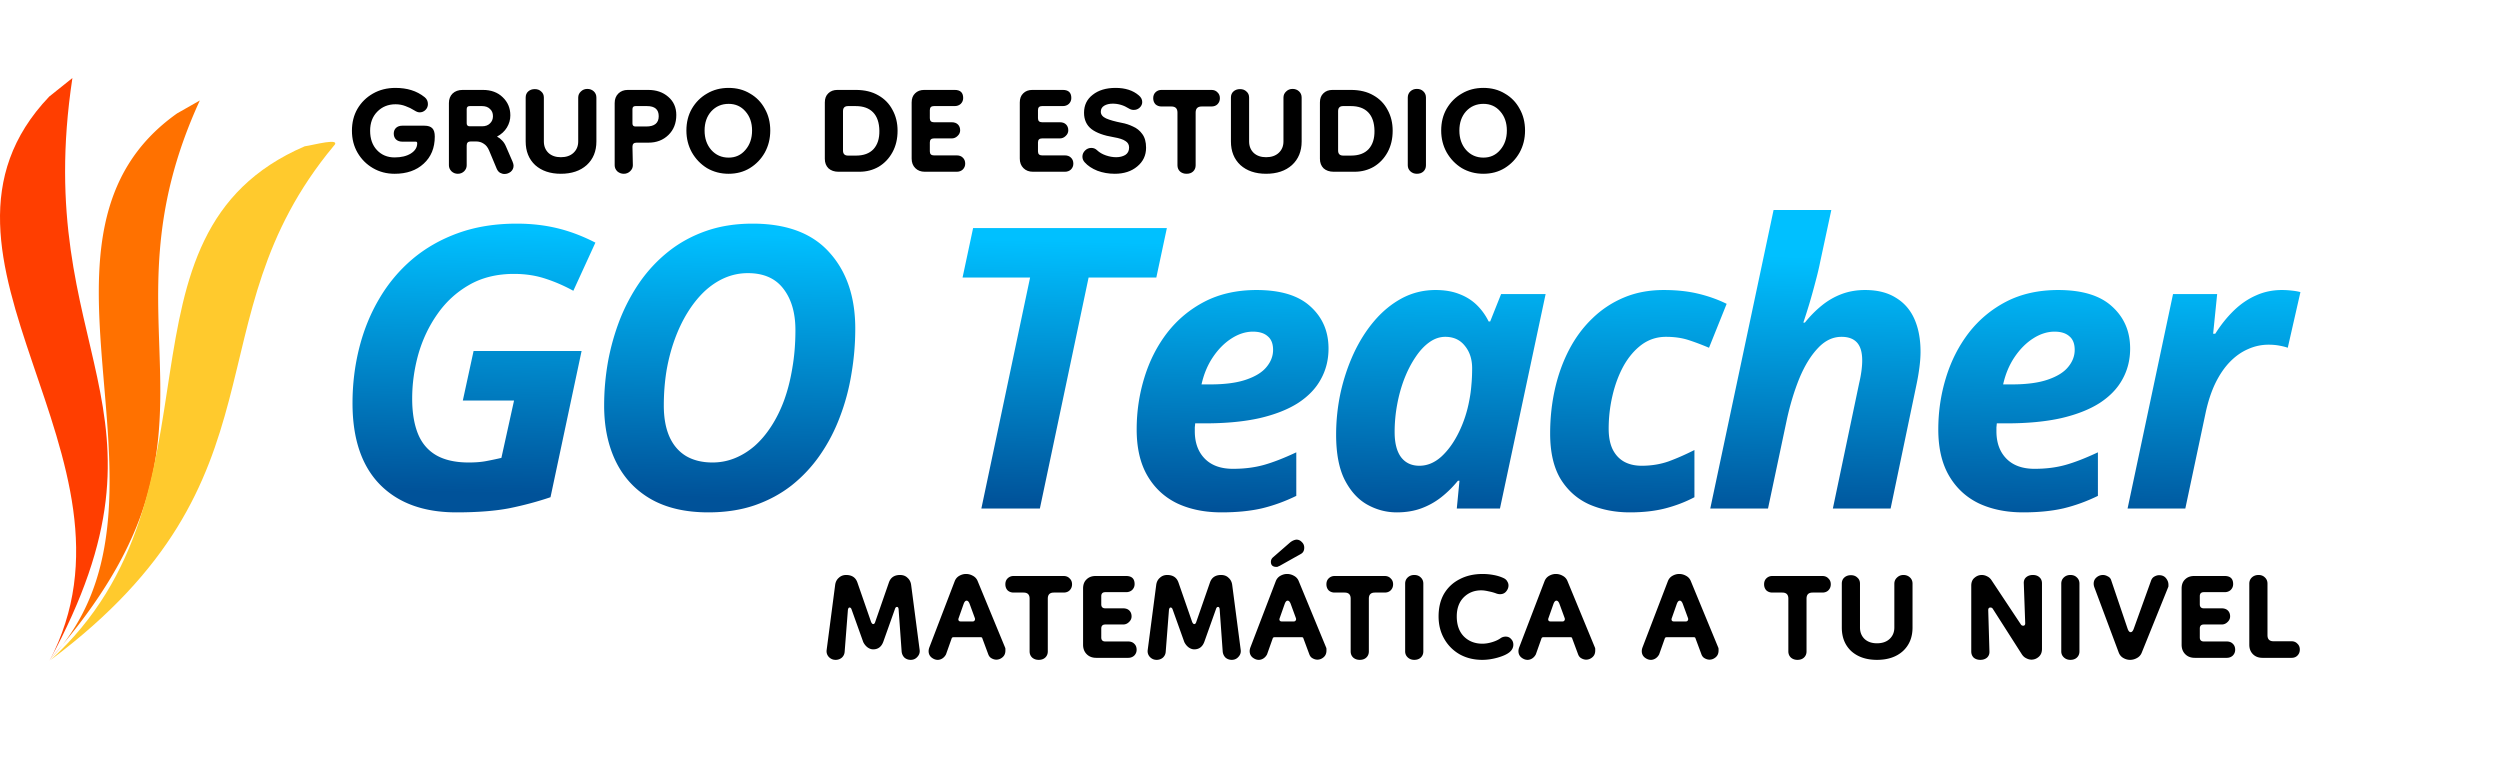 <svg xmlns="http://www.w3.org/2000/svg" width="2227" height="694" fill="none"><path fill="#000" d="M744.32 587.8c-2.4 0-4.44-.9-6.12-2.7-1.56-1.8-2.16-3.9-1.8-6.3l7.56-57.78c.36-2.64 1.44-4.74 3.24-6.3 1.8-1.68 3.96-2.52 6.48-2.52 5.16 0 8.52 2.22 10.08 6.66L776 554.14c.6 1.2 1.2 1.8 1.8 1.8.84 0 1.44-.6 1.8-1.8l12.24-35.28c1.56-4.44 4.86-6.66 9.9-6.66 2.76 0 4.98.84 6.66 2.52 1.8 1.56 2.88 3.66 3.24 6.3l7.56 57.78c.36 2.4-.3 4.5-1.98 6.3-1.56 1.8-3.54 2.7-5.94 2.7-2.16 0-4.02-.66-5.58-1.98-1.44-1.44-2.28-3.24-2.52-5.4l-2.7-37.62c-.12-1.44-.6-2.16-1.44-2.16s-1.44.6-1.8 1.8l-10.44 29.34c-1.68 4.44-4.68 6.66-9 6.66-1.68 0-3.36-.6-5.04-1.8-1.56-1.2-2.82-2.76-3.78-4.68l-10.44-29.16c-.36-1.08-.96-1.62-1.8-1.62-.72 0-1.2.72-1.44 2.16l-2.88 37.08c-.12 2.16-.96 3.96-2.52 5.4-1.56 1.32-3.42 1.98-5.58 1.98Zm90.996 0c-1.92 0-3.78-.72-5.58-2.16-1.68-1.44-2.52-3.3-2.52-5.58 0-.96.18-1.98.54-3.06l22.68-59.22c.84-2.16 2.22-3.78 4.14-4.86 1.92-1.08 3.9-1.62 5.94-1.62 2.16 0 4.2.54 6.12 1.62 2.04 1.08 3.48 2.7 4.32 4.86l24.3 58.86c.24.48.36.96.36 1.44v1.44c0 2.52-.84 4.5-2.52 5.94-1.68 1.44-3.54 2.16-5.58 2.16-1.44 0-2.88-.42-4.32-1.26-1.32-.72-2.28-1.92-2.88-3.6l-5.22-14.04c-.12-.72-.6-1.08-1.44-1.08h-24.3c-.84 0-1.38.36-1.62 1.08l-5.04 14.22c-.84 1.56-1.92 2.76-3.24 3.6-1.32.84-2.7 1.26-4.14 1.26Zm20.52-34.2h10.62c.72 0 1.26-.24 1.62-.72.48-.6.6-1.32.36-2.16l-4.68-12.78c-.72-1.92-1.62-2.88-2.7-2.88s-1.98 1.02-2.7 3.06l-4.5 12.78c-.24.72-.18 1.38.18 1.98.36.48.96.72 1.8.72Zm69.437 34.2c-2.28 0-4.2-.66-5.76-1.98-1.56-1.44-2.34-3.3-2.34-5.58v-46.98c0-3.6-1.8-5.4-5.4-5.4h-8.82c-2.16 0-3.96-.66-5.4-1.98-1.32-1.44-1.98-3.24-1.98-5.4s.66-3.9 1.98-5.22c1.44-1.44 3.24-2.16 5.4-2.16h44.46c2.28 0 4.08.72 5.4 2.16 1.44 1.32 2.16 3.06 2.16 5.22 0 2.16-.72 3.96-2.16 5.4-1.32 1.32-3.12 1.98-5.4 1.98h-8.64c-3.6 0-5.4 1.8-5.4 5.4v46.98c0 2.28-.78 4.14-2.34 5.58-1.44 1.32-3.36 1.98-5.76 1.98Zm51.23-1.8c-3.48 0-6.3-1.08-8.46-3.24-2.16-2.16-3.24-4.98-3.24-8.46v-50.04c0-3.48 1.02-6.18 3.06-8.1 2.04-2.04 4.74-3.06 8.1-3.06h27.177c5.04 0 7.56 2.4 7.56 7.2 0 2.04-.72 3.78-2.16 5.22-1.44 1.32-3.24 1.98-5.4 1.98h-18.537c-2.4 0-3.6 1.2-3.6 3.6v7.2c0 2.4 1.2 3.6 3.6 3.6h15.837c2.4 0 4.26.66 5.58 1.98 1.32 1.32 1.98 3.06 1.98 5.22 0 1.92-.78 3.6-2.34 5.04-1.44 1.44-3.18 2.16-5.22 2.16h-15.837c-2.4 0-3.6 1.2-3.6 3.6v7.92c0 2.4 1.2 3.6 3.6 3.6h20.337c2.28 0 4.08.66 5.4 1.98 1.44 1.32 2.16 3.12 2.16 5.4 0 2.04-.72 3.78-2.16 5.22-1.44 1.32-3.24 1.98-5.4 1.98h-28.437Zm53.817 1.8c-2.4 0-4.44-.9-6.12-2.7-1.56-1.8-2.16-3.9-1.8-6.3l7.56-57.78c.36-2.64 1.44-4.74 3.24-6.3 1.8-1.68 3.96-2.52 6.48-2.52 5.16 0 8.52 2.22 10.08 6.66l12.24 35.28c.6 1.2 1.2 1.8 1.8 1.8.84 0 1.44-.6 1.8-1.8l12.24-35.28c1.56-4.44 4.86-6.66 9.9-6.66 2.76 0 4.98.84 6.66 2.52 1.8 1.56 2.88 3.66 3.24 6.3l7.56 57.78c.36 2.4-.3 4.5-1.98 6.3-1.56 1.8-3.54 2.7-5.94 2.7-2.16 0-4.02-.66-5.58-1.98-1.44-1.44-2.28-3.24-2.52-5.4l-2.7-37.62c-.12-1.44-.6-2.16-1.44-2.16s-1.44.6-1.8 1.8l-10.44 29.34c-1.68 4.44-4.68 6.66-9 6.66-1.68 0-3.36-.6-5.04-1.8-1.56-1.2-2.82-2.76-3.78-4.68l-10.44-29.16c-.36-1.08-.96-1.62-1.8-1.62-.72 0-1.2.72-1.44 2.16l-2.88 37.08c-.12 2.16-.96 3.96-2.52 5.4-1.56 1.32-3.42 1.98-5.58 1.98Zm90.99 0c-1.92 0-3.78-.72-5.58-2.16-1.68-1.44-2.52-3.3-2.52-5.58 0-.96.18-1.98.54-3.06l22.68-59.22c.84-2.16 2.22-3.78 4.14-4.86 1.92-1.08 3.9-1.62 5.94-1.62 2.16 0 4.2.54 6.12 1.62 2.04 1.08 3.48 2.7 4.32 4.86l24.3 58.86c.24.48.36.96.36 1.44v1.44c0 2.52-.84 4.5-2.52 5.94-1.68 1.44-3.54 2.16-5.58 2.16-1.44 0-2.88-.42-4.32-1.26-1.32-.72-2.28-1.92-2.88-3.6l-5.22-14.04c-.12-.72-.6-1.08-1.44-1.08h-24.3c-.84 0-1.38.36-1.62 1.08l-5.04 14.22c-.84 1.56-1.92 2.76-3.24 3.6-1.32.84-2.7 1.26-4.14 1.26Zm20.52-34.2h10.62c.72 0 1.26-.24 1.62-.72.48-.6.6-1.32.36-2.16l-4.68-12.78c-.72-1.92-1.62-2.88-2.7-2.88s-1.98 1.02-2.7 3.06l-4.5 12.78c-.24.72-.18 1.38.18 1.98.36.48.96.72 1.8.72Zm-7.92-57.06 15.3-13.32c1.8-1.44 3.66-2.28 5.58-2.52 1.92 0 3.54.72 4.86 2.16 1.44 1.32 2.16 3 2.16 5.04 0 2.64-1.02 4.5-3.06 5.58l-18.9 10.62c-.36.12-.78.3-1.26.54-.36.24-.84.36-1.44.36-3.36 0-5.04-1.5-5.04-4.5 0-1.56.6-2.88 1.8-3.96Zm77.36 91.26c-2.28 0-4.2-.66-5.76-1.98-1.56-1.44-2.34-3.3-2.34-5.58v-46.98c0-3.6-1.8-5.4-5.4-5.4h-8.82c-2.16 0-3.96-.66-5.4-1.98-1.32-1.44-1.98-3.24-1.98-5.4s.66-3.9 1.98-5.22c1.44-1.44 3.24-2.16 5.4-2.16h44.46c2.28 0 4.08.72 5.4 2.16 1.44 1.32 2.16 3.06 2.16 5.22 0 2.16-.72 3.96-2.16 5.4-1.32 1.32-3.12 1.98-5.4 1.98h-8.64c-3.6 0-5.4 1.8-5.4 5.4v46.98c0 2.28-.78 4.14-2.34 5.58-1.44 1.32-3.36 1.98-5.76 1.98Zm48.53 0c-2.28 0-4.2-.72-5.76-2.16-1.56-1.44-2.34-3.24-2.34-5.4v-60.3c0-2.28.78-4.14 2.34-5.58 1.56-1.44 3.48-2.16 5.76-2.16 2.4 0 4.32.72 5.76 2.16 1.56 1.44 2.34 3.3 2.34 5.58v60.3c0 2.28-.78 4.14-2.34 5.58-1.44 1.32-3.36 1.98-5.76 1.98Zm84.68-6.66c-2.28 1.8-5.76 3.36-10.44 4.68-4.68 1.32-9.24 1.98-13.68 1.98-7.44 0-14.1-1.62-19.98-4.86-5.88-3.36-10.5-7.98-13.86-13.86-3.36-5.88-5.04-12.54-5.04-19.98 0-7.8 1.62-14.52 4.86-20.16 3.36-5.64 7.98-9.96 13.86-12.96 5.88-3.12 12.72-4.68 20.52-4.68 3.24 0 6.48.3 9.72.9 3.36.6 6.42 1.56 9.18 2.88 1.44.72 2.46 1.68 3.06 2.88a6.35 6.35 0 0 1 1.08 3.6c0 1.92-.72 3.72-2.16 5.4-1.32 1.56-3.12 2.34-5.4 2.34-.96 0-1.98-.18-3.06-.54-2.16-.84-4.5-1.5-7.02-1.98-2.52-.6-4.74-.9-6.66-.9-6.24 0-11.46 2.1-15.66 6.3-4.08 4.2-6.12 9.84-6.12 16.92 0 7.56 2.1 13.5 6.3 17.82 4.32 4.32 9.84 6.48 16.56 6.48 2.76 0 5.7-.48 8.82-1.44s5.64-2.16 7.56-3.6a7.89 7.89 0 0 1 4.32-1.26c2.04 0 3.66.72 4.86 2.16 1.32 1.32 1.98 3 1.98 5.04 0 2.64-1.2 4.92-3.6 6.84Zm16.25 6.66c-1.92 0-3.78-.72-5.58-2.16-1.68-1.44-2.52-3.3-2.52-5.58 0-.96.18-1.98.54-3.06l22.68-59.22c.84-2.16 2.22-3.78 4.14-4.86 1.92-1.08 3.9-1.62 5.94-1.62 2.16 0 4.2.54 6.12 1.62 2.04 1.08 3.48 2.7 4.32 4.86l24.3 58.86c.24.48.36.96.36 1.44v1.44c0 2.52-.84 4.5-2.52 5.94-1.68 1.44-3.54 2.16-5.58 2.16-1.44 0-2.88-.42-4.32-1.26-1.32-.72-2.28-1.92-2.88-3.6l-5.22-14.04c-.12-.72-.6-1.08-1.44-1.08h-24.3c-.84 0-1.38.36-1.62 1.08l-5.04 14.22c-.84 1.56-1.92 2.76-3.24 3.6-1.32.84-2.7 1.26-4.14 1.26Zm20.52-34.2h10.62c.72 0 1.26-.24 1.62-.72.48-.6.6-1.32.36-2.16l-4.68-12.78c-.72-1.92-1.62-2.88-2.7-2.88s-1.98 1.02-2.7 3.06l-4.5 12.78c-.24.72-.18 1.38.18 1.98.36.48.96.72 1.8.72Zm89.34 34.2c-1.92 0-3.78-.72-5.58-2.16-1.68-1.44-2.52-3.3-2.52-5.58 0-.96.18-1.98.54-3.06l22.68-59.22c.84-2.16 2.22-3.78 4.14-4.86 1.92-1.08 3.9-1.62 5.94-1.62 2.16 0 4.2.54 6.12 1.62 2.04 1.08 3.48 2.7 4.32 4.86l24.3 58.86c.24.48.36.96.36 1.44v1.44c0 2.52-.84 4.5-2.52 5.94-1.68 1.44-3.54 2.16-5.58 2.16-1.44 0-2.88-.42-4.32-1.26-1.32-.72-2.28-1.92-2.88-3.6l-5.22-14.04c-.12-.72-.6-1.08-1.44-1.08h-24.3c-.84 0-1.38.36-1.62 1.08l-5.04 14.22c-.84 1.56-1.92 2.76-3.24 3.6-1.32.84-2.7 1.26-4.14 1.26Zm20.52-34.2h10.62c.72 0 1.26-.24 1.62-.72.48-.6.6-1.32.36-2.16l-4.68-12.78c-.72-1.92-1.62-2.88-2.7-2.88s-1.98 1.02-2.7 3.06l-4.5 12.78c-.24.72-.18 1.38.18 1.98.36.48.96.72 1.8.72Zm110.04 34.2c-2.28 0-4.2-.66-5.76-1.98-1.56-1.44-2.34-3.3-2.34-5.58v-46.98c0-3.6-1.8-5.4-5.4-5.4h-8.82c-2.16 0-3.96-.66-5.4-1.98-1.32-1.44-1.98-3.24-1.98-5.4s.66-3.9 1.98-5.22c1.44-1.44 3.24-2.16 5.4-2.16h44.46c2.28 0 4.08.72 5.4 2.16 1.44 1.32 2.16 3.06 2.16 5.22 0 2.16-.72 3.96-2.16 5.4-1.32 1.32-3.12 1.98-5.4 1.98h-8.64c-3.6 0-5.4 1.8-5.4 5.4v46.98c0 2.28-.78 4.14-2.34 5.58-1.44 1.32-3.36 1.98-5.76 1.98Zm86.33-67.86c0-2.16.78-3.96 2.34-5.4 1.56-1.56 3.48-2.34 5.76-2.34s4.2.72 5.76 2.16c1.56 1.44 2.34 3.3 2.34 5.58V559c0 8.76-2.88 15.78-8.64 21.06-5.76 5.16-13.44 7.74-23.04 7.74-9.48 0-17.1-2.58-22.86-7.74-5.64-5.28-8.46-12.3-8.46-21.06v-39.06c0-2.28.72-4.08 2.16-5.4 1.56-1.44 3.54-2.16 5.94-2.16 2.4 0 4.32.72 5.76 2.16 1.56 1.32 2.34 3.12 2.34 5.4V559c0 4.2 1.38 7.62 4.14 10.26 2.76 2.52 6.42 3.78 10.98 3.78 4.68 0 8.4-1.26 11.16-3.78 2.88-2.64 4.32-6.06 4.32-10.26v-39.06Zm76.61 67.86c-2.4 0-4.38-.66-5.94-1.98-1.44-1.44-2.16-3.3-2.16-5.58v-58.5c0-3.12.96-5.46 2.88-7.02 1.92-1.68 4.08-2.52 6.48-2.52 1.68 0 3.3.42 4.86 1.26 1.56.72 2.88 1.92 3.96 3.6l25.92 39.06c.48.84 1.2 1.26 2.16 1.26 1.2 0 1.8-.72 1.8-2.16l-1.26-35.46c-.12-2.4.6-4.26 2.16-5.58 1.56-1.32 3.54-1.98 5.94-1.98 2.4 0 4.32.66 5.76 1.98 1.56 1.32 2.34 3.18 2.34 5.58v58.32c0 3-.96 5.34-2.88 7.02-1.92 1.68-4.08 2.52-6.48 2.52-1.56 0-3.12-.42-4.68-1.26-1.56-.72-2.88-1.92-3.96-3.6l-25.74-40.32c-.48-.84-1.2-1.26-2.16-1.26-1.32 0-1.98.78-1.98 2.34l1.08 36.72c.12 2.28-.6 4.14-2.16 5.58-1.56 1.32-3.54 1.98-5.94 1.98Zm80.18 0c-2.28 0-4.2-.72-5.76-2.16-1.56-1.44-2.34-3.24-2.34-5.4v-60.3c0-2.28.78-4.14 2.34-5.58 1.56-1.44 3.48-2.16 5.76-2.16 2.4 0 4.32.72 5.76 2.16 1.56 1.44 2.34 3.3 2.34 5.58v60.3c0 2.28-.78 4.14-2.34 5.58-1.44 1.32-3.36 1.98-5.76 1.98Zm53.18 0c-2.04 0-4.02-.54-5.94-1.62-1.92-1.08-3.3-2.7-4.14-4.86L1865.59 523c-.36-1.08-.54-2.1-.54-3.06 0-2.28.84-4.14 2.52-5.58 1.68-1.44 3.6-2.16 5.76-2.16 1.44 0 2.88.42 4.32 1.26 1.56.72 2.58 1.92 3.06 3.6l14.58 43.02c.72 2.04 1.62 3.06 2.7 3.06s1.98-.96 2.7-2.88l15.48-43.02c.6-1.68 1.56-2.88 2.88-3.6 1.44-.84 2.88-1.26 4.32-1.26 2.64 0 4.68.9 6.12 2.7 1.44 1.8 2.16 3.72 2.16 5.76v1.26c0 .36-.12.78-.36 1.26l-23.4 57.96c-.84 2.16-2.28 3.78-4.32 4.86-1.92 1.08-3.96 1.62-6.12 1.62Zm57.63-1.8c-3.48 0-6.3-1.08-8.46-3.24-2.16-2.16-3.24-4.98-3.24-8.46v-50.04c0-3.48 1.02-6.18 3.06-8.1 2.04-2.04 4.74-3.06 8.1-3.06h27.18c5.04 0 7.56 2.4 7.56 7.2 0 2.04-.72 3.78-2.16 5.22-1.44 1.32-3.24 1.98-5.4 1.98h-18.54c-2.4 0-3.6 1.2-3.6 3.6v7.2c0 2.4 1.2 3.6 3.6 3.6h15.84c2.4 0 4.26.66 5.58 1.98 1.32 1.32 1.98 3.06 1.98 5.22 0 1.92-.78 3.6-2.34 5.04-1.44 1.44-3.18 2.16-5.22 2.16h-15.84c-2.4 0-3.6 1.2-3.6 3.6v7.92c0 2.4 1.2 3.6 3.6 3.6h20.34c2.28 0 4.08.66 5.4 1.98 1.44 1.32 2.16 3.12 2.16 5.4 0 2.04-.72 3.78-2.16 5.22-1.44 1.32-3.24 1.98-5.4 1.98h-28.44Zm60.29 0c-3.48 0-6.3-1.08-8.46-3.24-2.16-2.16-3.24-4.98-3.24-8.46v-54.36c0-2.28.78-4.14 2.34-5.58 1.56-1.44 3.54-2.16 5.94-2.16 2.28 0 4.14.72 5.58 2.16 1.56 1.44 2.34 3.3 2.34 5.58v45.9c0 3.6 1.8 5.4 5.4 5.4h16.02c2.16 0 3.9.72 5.22 2.16 1.44 1.32 2.16 3.06 2.16 5.22 0 2.16-.72 3.96-2.16 5.4-1.32 1.32-3.06 1.98-5.22 1.98h-25.92Z"/><path fill="url(#a)" d="M406.477 456.418c-29.053 0-51.726-8.26-68.018-24.78-16.292-16.634-24.438-40.788-24.438-72.461 0-16.976 1.993-33.382 5.981-49.219 3.988-15.837 9.912-30.42 17.773-43.75 7.862-13.444 17.66-25.179 29.395-35.205 11.849-10.026 25.521-17.83 41.016-23.413 15.494-5.583 32.869-8.374 52.124-8.374 12.874 0 24.951 1.367 36.23 4.101 11.279 2.735 22.559 7.007 33.838 12.818l-19.653 42.895c-8.317-4.557-16.748-8.203-25.293-10.937-8.431-2.735-17.603-4.102-27.515-4.102-15.381 0-28.768 3.304-40.161 9.912-11.279 6.494-20.679 15.153-28.198 25.977-7.52 10.71-13.16 22.615-16.919 35.718-3.646 13.102-5.469 26.261-5.469 39.477 0 12.305 1.709 22.73 5.127 31.275 3.418 8.431 8.83 14.811 16.235 19.14 7.52 4.33 17.204 6.494 29.053 6.494 5.811 0 10.88-.398 15.21-1.196a306.117 306.117 0 0 0 13.843-2.905l11.279-51.099h-45.63l9.57-44.092h96.216l-27.685 130.225c-11.394 3.874-23.47 7.121-36.231 9.741-12.76 2.507-28.654 3.76-47.68 3.76Zm224.492 0c-20.28 0-37.313-3.931-51.099-11.792-13.672-7.861-24.04-18.913-31.103-33.154-7.064-14.356-10.596-31.104-10.596-50.244 0-12.989 1.139-25.977 3.418-38.965 2.392-12.989 5.924-25.521 10.596-37.598 4.785-12.077 10.766-23.299 17.944-33.667 7.292-10.368 15.836-19.425 25.635-27.173 9.798-7.747 20.906-13.786 33.325-18.115 12.418-4.329 26.204-6.494 41.357-6.494 30.306 0 53.093 8.545 68.36 25.635 15.381 16.975 23.071 39.591 23.071 67.846 0 13.558-1.139 27.002-3.418 40.332-2.165 13.33-5.583 26.091-10.254 38.282-4.557 12.19-10.425 23.47-17.602 33.837a125.707 125.707 0 0 1-25.123 27.002c-9.684 7.634-20.735 13.615-33.154 17.945-12.305 4.215-26.09 6.323-41.357 6.323Zm3.76-44.434c6.835 0 13.387-1.253 19.653-3.759 6.266-2.507 12.134-6.096 17.602-10.767 5.469-4.785 10.425-10.596 14.869-17.432 4.557-6.95 8.431-14.754 11.621-23.413 3.19-8.773 5.639-18.4 7.348-28.882 1.823-10.481 2.735-21.704 2.735-33.667 0-15.38-3.589-27.685-10.767-36.914-7.064-9.228-17.602-13.842-31.616-13.842-7.178 0-14.071 1.424-20.679 4.272-6.494 2.848-12.532 6.893-18.115 12.134-5.469 5.241-10.425 11.45-14.868 18.628-4.444 7.178-8.26 15.153-11.45 23.926-3.191 8.772-5.64 18.115-7.349 28.027-1.595 9.912-2.393 20.223-2.393 30.933 0 11.051 1.709 20.393 5.127 28.027 3.418 7.519 8.374 13.216 14.868 17.09 6.495 3.759 14.299 5.639 23.414 5.639ZM874.191 453 917.6 247.238h-60.157l9.4-44.092h172.607l-9.4 44.092h-60.326L926.315 453h-52.124Zm213.899 3.418c-14.93 0-28.09-2.677-39.48-8.032-11.28-5.469-20.11-13.672-26.49-24.61-6.38-10.937-9.57-24.666-9.57-41.186 0-15.951 2.28-31.332 6.84-46.143 4.55-14.925 11.33-28.255 20.33-39.99 9.12-11.735 20.28-21.02 33.5-27.856 13.33-6.836 28.71-10.254 46.14-10.254 21.42 0 37.43 4.899 48.02 14.697 10.71 9.684 16.07 22.16 16.07 37.427 0 10.026-2.28 19.14-6.84 27.343-4.44 8.204-11.22 15.267-20.33 21.192-9.12 5.81-20.57 10.311-34.35 13.501-13.79 3.076-29.97 4.614-48.54 4.614h-8.72a102.13 102.13 0 0 1-.34 3.589v3.418c0 10.254 2.97 18.4 8.89 24.438 5.92 6.039 14.3 9.058 25.12 9.058 10.03 0 19.14-1.139 27.35-3.418 8.2-2.279 17.88-6.038 29.05-11.279v38.794c-10.03 4.899-20.22 8.602-30.59 11.108-10.37 2.393-22.39 3.589-36.06 3.589Zm-17.78-113.989h7.69c13.22 0 23.93-1.424 32.13-4.273 8.32-2.848 14.36-6.608 18.12-11.279 3.87-4.671 5.81-9.741 5.81-15.21 0-5.469-1.6-9.513-4.79-12.134-3.07-2.734-7.46-4.101-13.15-4.101-6.38 0-12.71 1.993-18.97 5.981-6.27 3.988-11.8 9.513-16.58 16.577-4.79 7.064-8.2 15.21-10.26 24.439Zm173.91 113.989c-9.23 0-17.94-2.279-26.15-6.836-8.2-4.557-14.92-11.906-20.16-22.046-5.13-10.14-7.69-23.584-7.69-40.332 0-12.532 1.31-24.951 3.93-37.256 2.73-12.304 6.61-23.926 11.62-34.863 5.13-11.051 11.28-20.793 18.46-29.224 7.29-8.545 15.49-15.267 24.6-20.166 9.23-4.899 19.2-7.348 29.91-7.348 8.09 0 15.16 1.196 21.19 3.589 6.04 2.278 11.23 5.525 15.56 9.741 4.32 4.215 7.86 9.114 10.59 14.697h1.37l9.74-24.438h39.65L1336.16 453h-38.45l2.39-24.78h-1.36c-4.56 5.582-9.52 10.481-14.87 14.697-5.36 4.215-11.28 7.52-17.77 9.912-6.5 2.393-13.79 3.589-21.88 3.589Zm20.17-41.528c7.06 0 13.61-2.735 19.65-8.203 6.04-5.583 11.22-12.818 15.55-21.705 4.33-8.886 7.41-18.286 9.23-28.198.91-4.557 1.54-9.114 1.88-13.672.46-4.671.68-9.684.68-15.039 0-8.089-2.16-14.754-6.49-19.995-4.22-5.355-10.03-8.032-17.43-8.032-5.02 0-9.8 1.652-14.36 4.956-4.44 3.19-8.54 7.633-12.3 13.33-3.76 5.583-7.07 12.02-9.91 19.312-2.74 7.177-4.85 14.811-6.33 22.9a134.577 134.577 0 0 0-2.22 24.268c0 9.912 1.94 17.431 5.81 22.558 3.88 5.013 9.29 7.52 16.24 7.52Zm187.57 41.528c-13.21 0-25.23-2.336-36.05-7.007-10.71-4.785-19.26-12.305-25.64-22.558-6.27-10.368-9.4-23.926-9.4-40.674 0-13.786 1.43-27.002 4.27-39.649 2.85-12.646 7.07-24.324 12.65-35.034 5.58-10.71 12.48-19.995 20.68-27.856 8.2-7.976 17.6-14.185 28.2-18.628 10.59-4.444 22.38-6.665 35.37-6.665 11.4 0 21.59 1.082 30.59 3.247 9.12 2.164 17.61 5.184 25.47 9.057l-15.72 39.136c-6.16-2.62-12.2-4.899-18.12-6.836-5.92-1.937-12.65-2.905-20.17-2.905-8.09 0-15.32 2.336-21.7 7.007-6.27 4.671-11.62 10.937-16.06 18.799-4.33 7.861-7.64 16.691-9.92 26.489-2.28 9.684-3.41 19.539-3.41 29.565 0 7.178 1.13 13.216 3.41 18.115 2.4 4.9 5.76 8.602 10.09 11.109 4.44 2.506 9.74 3.76 15.89 3.76 8.66 0 16.69-1.311 24.1-3.931 7.4-2.734 15.04-6.095 22.9-10.083v42.041c-7.98 4.215-16.58 7.52-25.81 9.912-9.23 2.393-19.77 3.589-31.62 3.589ZM1523.5 453l56.4-265.918h51.44l-9.91 46.143c-1.03 5.24-2.45 11.222-4.27 17.944a572.06 572.06 0 0 1-5.47 19.653c-1.94 6.38-3.71 11.906-5.3 16.577h1.37c4.67-5.81 9.68-10.88 15.03-15.21 5.47-4.443 11.4-7.861 17.78-10.253 6.38-2.393 13.33-3.589 20.85-3.589 10.94 0 20.05 2.278 27.34 6.836 7.41 4.443 12.93 10.766 16.58 18.969 3.64 8.203 5.47 17.945 5.47 29.224 0 4.215-.34 8.944-1.03 14.185-.68 5.24-1.65 10.766-2.9 16.577L1684.15 453h-51.44l23.41-111.597c.91-3.873 1.6-7.519 2.05-10.937.46-3.418.68-6.551.68-9.4 0-7.177-1.53-12.475-4.61-15.893-3.08-3.418-7.69-5.127-13.84-5.127-7.75 0-14.76 3.361-21.02 10.083-6.27 6.608-11.74 15.495-16.41 26.66-4.56 11.165-8.32 23.527-11.28 37.085L1574.94 453h-51.44Zm278.67 3.418c-14.93 0-28.08-2.677-39.48-8.032-11.28-5.469-20.11-13.672-26.49-24.61-6.38-10.937-9.57-24.666-9.57-41.186 0-15.951 2.28-31.332 6.84-46.143 4.56-14.925 11.34-28.255 20.34-39.99 9.11-11.735 20.28-21.02 33.49-27.856 13.33-6.836 28.71-10.254 46.14-10.254 21.42 0 37.43 4.899 48.03 14.697 10.71 9.684 16.06 22.16 16.06 37.427 0 10.026-2.28 19.14-6.83 27.343-4.45 8.204-11.23 15.267-20.34 21.192-9.12 5.81-20.57 10.311-34.35 13.501-13.79 3.076-29.97 4.614-48.54 4.614h-8.71a193.3 193.3 0 0 1-.34 3.589v3.418c0 10.254 2.96 18.4 8.88 24.438 5.93 6.039 14.3 9.058 25.12 9.058 10.03 0 19.14-1.139 27.35-3.418 8.2-2.279 17.88-6.038 29.05-11.279v38.794c-10.03 4.899-20.22 8.602-30.59 11.108-10.37 2.393-22.39 3.589-36.06 3.589Zm-17.77-113.989h7.69c13.21 0 23.92-1.424 32.13-4.273 8.31-2.848 14.35-6.608 18.11-11.279 3.87-4.671 5.81-9.741 5.81-15.21 0-5.469-1.59-9.513-4.78-12.134-3.08-2.734-7.47-4.101-13.16-4.101-6.38 0-12.71 1.993-18.97 5.981-6.27 3.988-11.79 9.513-16.58 16.577-4.78 7.064-8.2 15.21-10.25 24.439ZM1895.24 453l40.5-191.064h39.31l-3.59 35.376h1.88c5.13-8.09 10.71-15.04 16.75-20.85 6.04-5.811 12.59-10.254 19.65-13.33 7.07-3.19 14.76-4.785 23.07-4.785 2.74 0 5.64.171 8.72.512 3.19.342 5.75.798 7.69 1.368l-11.28 49.56c-1.82-.683-4.27-1.31-7.35-1.88-2.96-.569-6.21-.854-9.74-.854-6.38 0-12.47 1.31-18.28 3.93-5.82 2.507-11.17 6.267-16.07 11.28-4.9 5.013-9.23 11.336-12.99 18.969-3.64 7.52-6.55 16.293-8.71 26.319L1946.68 453h-51.44Z"/><path fill="#000" d="M351.48 154.8c-7.08 0-13.5-1.68-19.26-5.04-5.76-3.36-10.32-7.92-13.68-13.68-3.36-5.76-5.04-12.3-5.04-19.62s1.62-13.8 4.86-19.44c3.36-5.76 7.98-10.32 13.86-13.68 5.88-3.36 12.54-5.04 19.98-5.04 5.28 0 10.02.66 14.22 1.98 4.32 1.32 8.28 3.42 11.88 6.3 1.92 1.56 2.88 3.6 2.88 6.12 0 2.04-.72 3.78-2.16 5.22-1.44 1.44-3.18 2.16-5.22 2.16-1.32 0-2.82-.54-4.5-1.62-2.64-1.68-5.34-3-8.1-3.96-2.76-1.08-5.7-1.62-8.82-1.62-6.6 0-12.06 2.22-16.38 6.66-4.2 4.32-6.3 9.96-6.3 16.92 0 7.2 2.04 12.96 6.12 17.28s9.3 6.48 15.66 6.48c5.88 0 10.68-1.14 14.4-3.42 3.84-2.4 5.76-5.46 5.76-9.18 0-.96-.42-1.44-1.26-1.44h-12.06c-2.28 0-4.14-.66-5.58-1.98-1.32-1.32-1.98-3.06-1.98-5.22 0-2.04.66-3.72 1.98-5.04 1.44-1.32 3.3-1.98 5.58-1.98h19.8c3.24 0 5.58.78 7.02 2.34 1.44 1.44 2.16 3.9 2.16 7.38 0 10.08-3.3 18.12-9.9 24.12-6.48 6-15.12 9-25.92 9Zm56.333 0c-2.16 0-4.02-.72-5.58-2.16-1.56-1.56-2.34-3.36-2.34-5.4V91.8c0-3.48 1.08-6.3 3.24-8.46 2.28-2.16 5.28-3.24 9-3.24h18c7.32 0 13.2 2.16 17.64 6.48 4.56 4.32 6.84 9.72 6.84 16.2 0 3.84-1.02 7.44-3.06 10.8-2.04 3.36-4.98 6.06-8.82 8.1 1.68.84 3.18 1.98 4.5 3.42 1.44 1.44 2.58 3.18 3.42 5.22l5.94 13.68c.6 1.44.9 2.64.9 3.6 0 2.16-.84 3.96-2.52 5.4-1.68 1.32-3.54 1.98-5.58 1.98-1.32 0-2.64-.36-3.96-1.08-1.2-.72-2.16-1.86-2.88-3.42l-6.84-16.38c-1.2-2.88-2.82-4.92-4.86-6.12-1.92-1.32-4.2-1.98-6.84-1.98h-4.68c-2.4 0-3.6 1.2-3.6 3.6v17.64c0 2.04-.78 3.84-2.34 5.4-1.56 1.44-3.42 2.16-5.58 2.16Zm10.62-42.3h10.98c3 0 5.34-.84 7.02-2.52 1.8-1.68 2.7-3.84 2.7-6.48 0-2.76-.9-4.92-2.7-6.48-1.68-1.68-4.02-2.52-7.02-2.52h-10.98c-1.8 0-2.7.9-2.7 2.7v12.6c0 1.8.9 2.7 2.7 2.7Zm96.639-25.56c0-2.16.78-3.96 2.34-5.4 1.56-1.56 3.48-2.34 5.76-2.34s4.2.72 5.76 2.16c1.56 1.44 2.34 3.3 2.34 5.58V126c0 8.76-2.88 15.78-8.64 21.06-5.76 5.16-13.44 7.74-23.04 7.74-9.48 0-17.1-2.58-22.86-7.74-5.64-5.28-8.46-12.3-8.46-21.06V86.94c0-2.28.72-4.08 2.16-5.4 1.56-1.44 3.54-2.16 5.94-2.16 2.4 0 4.32.72 5.76 2.16 1.56 1.32 2.34 3.12 2.34 5.4V126c0 4.2 1.38 7.62 4.14 10.26 2.76 2.52 6.42 3.78 10.98 3.78 4.68 0 8.4-1.26 11.16-3.78 2.88-2.64 4.32-6.06 4.32-10.26V86.94Zm40.577 67.86c-2.16 0-4.08-.72-5.76-2.16-1.56-1.56-2.34-3.36-2.34-5.4V91.8c0-3.48 1.08-6.3 3.24-8.46 2.16-2.16 4.98-3.24 8.46-3.24h18.18c7.2 0 13.14 2.04 17.82 6.12 4.8 4.08 7.2 9.48 7.2 16.2 0 7.32-2.34 13.26-7.02 17.82-4.68 4.56-10.62 6.84-17.82 6.84h-10.62c-2.4 0-3.6 1.2-3.6 3.6l.36 16.56c0 2.04-.84 3.84-2.52 5.4-1.56 1.44-3.42 2.16-5.58 2.16Zm10.44-42.12h9.54c7.44 0 11.16-3.06 11.16-9.18 0-6-3.48-9-10.44-9h-10.26c-1.8 0-2.7.9-2.7 2.7v12.78c0 1.8.9 2.7 2.7 2.7Zm82.98 42.12c-7.08 0-13.5-1.68-19.26-5.04-5.64-3.48-10.14-8.16-13.5-14.04-3.24-5.88-4.86-12.36-4.86-19.44 0-7.32 1.62-13.8 4.86-19.44 3.36-5.76 7.86-10.26 13.5-13.5 5.64-3.36 12.06-5.04 19.26-5.04 7.2 0 13.56 1.68 19.08 5.04 5.64 3.24 10.02 7.74 13.14 13.5 3.24 5.64 4.86 12.12 4.86 19.44 0 7.2-1.62 13.74-4.86 19.62-3.24 5.76-7.68 10.38-13.32 13.86-5.52 3.36-11.82 5.04-18.9 5.04Zm0-14.4c6.12 0 11.1-2.28 14.94-6.84 3.96-4.56 5.94-10.32 5.94-17.28 0-6.96-1.98-12.66-5.94-17.1-3.84-4.44-8.82-6.66-14.94-6.66-6.24 0-11.4 2.22-15.48 6.66-3.96 4.44-5.94 10.14-5.94 17.1 0 6.96 1.98 12.72 5.94 17.28 4.08 4.56 9.24 6.84 15.48 6.84Zm97.927 12.6c-3.72 0-6.72-1.02-9-3.06-2.16-2.16-3.24-4.98-3.24-8.46V91.26c0-3.48 1.02-6.18 3.06-8.1 2.04-2.04 4.74-3.06 8.1-3.06h16.38c7.92 0 14.64 1.62 20.16 4.86 5.52 3.12 9.72 7.44 12.6 12.96 3 5.4 4.5 11.58 4.5 18.54 0 7.2-1.5 13.56-4.5 19.08-3 5.52-7.08 9.84-12.24 12.96-5.16 3-10.92 4.5-17.28 4.5h-18.54Zm8.46-14.4h7.02c6.84 0 12.06-1.92 15.66-5.76 3.6-3.96 5.34-9.42 5.22-16.38-.12-7.2-1.98-12.66-5.58-16.38-3.6-3.72-8.76-5.58-15.48-5.58h-6.84c-3 0-4.5 1.5-4.5 4.5v35.1c0 3 1.5 4.5 4.5 4.5ZM823.8 153c-3.48 0-6.3-1.08-8.46-3.24-2.16-2.16-3.24-4.98-3.24-8.46V91.26c0-3.48 1.02-6.18 3.06-8.1 2.04-2.04 4.74-3.06 8.1-3.06h27.18c5.04 0 7.56 2.4 7.56 7.2 0 2.04-.72 3.78-2.16 5.22-1.44 1.32-3.24 1.98-5.4 1.98H831.9c-2.4 0-3.6 1.2-3.6 3.6v7.2c0 2.4 1.2 3.6 3.6 3.6h15.84c2.4 0 4.26.66 5.58 1.98 1.32 1.32 1.98 3.06 1.98 5.22 0 1.92-.78 3.6-2.34 5.04-1.44 1.44-3.18 2.16-5.22 2.16H831.9c-2.4 0-3.6 1.2-3.6 3.6v7.92c0 2.4 1.2 3.6 3.6 3.6h20.34c2.28 0 4.08.66 5.4 1.98 1.44 1.32 2.16 3.12 2.16 5.4 0 2.04-.72 3.78-2.16 5.22-1.44 1.32-3.24 1.98-5.4 1.98H823.8Zm96.328 0c-3.48 0-6.3-1.08-8.46-3.24-2.16-2.16-3.24-4.98-3.24-8.46V91.26c0-3.48 1.02-6.18 3.06-8.1 2.04-2.04 4.74-3.06 8.1-3.06h27.18c5.04 0 7.56 2.4 7.56 7.2 0 2.04-.72 3.78-2.16 5.22-1.44 1.32-3.24 1.98-5.4 1.98h-18.54c-2.4 0-3.6 1.2-3.6 3.6v7.2c0 2.4 1.2 3.6 3.6 3.6h15.84c2.4 0 4.26.66 5.58 1.98 1.32 1.32 1.98 3.06 1.98 5.22 0 1.92-.78 3.6-2.34 5.04-1.44 1.44-3.18 2.16-5.22 2.16h-15.84c-2.4 0-3.6 1.2-3.6 3.6v7.92c0 2.4 1.2 3.6 3.6 3.6h20.34c2.28 0 4.08.66 5.4 1.98 1.44 1.32 2.16 3.12 2.16 5.4 0 2.04-.72 3.78-2.16 5.22-1.44 1.32-3.24 1.98-5.4 1.98h-28.44Zm72.893 1.8c-5.52 0-10.68-.9-15.48-2.7-4.8-1.92-8.58-4.44-11.34-7.56-1.32-1.44-1.98-3.12-1.98-5.04 0-2.04.78-3.84 2.34-5.4 1.56-1.56 3.42-2.34 5.58-2.34 2.04 0 3.78.72 5.22 2.16 2.04 1.92 4.62 3.42 7.74 4.5s6.18 1.62 9.18 1.62c3.12 0 5.819-.66 8.099-1.98 2.28-1.44 3.42-3.66 3.42-6.66 0-2.52-1.08-4.44-3.24-5.76-2.04-1.44-5.519-2.58-10.439-3.42-8.76-1.44-15.36-3.84-19.8-7.2-4.44-3.48-6.66-8.34-6.66-14.58 0-6.72 2.58-12.06 7.74-16.02 5.16-4.08 11.94-6.12 20.34-6.12 8.639 0 15.539 2.22 20.699 6.66 2.04 1.68 3.06 3.66 3.06 5.94 0 1.92-.78 3.6-2.34 5.04-1.44 1.32-3.18 1.98-5.22 1.98-1.56 0-3-.42-4.32-1.26-4.56-2.88-9.359-4.32-14.399-4.32-3 0-5.52.6-7.56 1.8-2.04 1.2-3.06 3-3.06 5.4 0 2.52 1.56 4.5 4.68 5.94 3.24 1.44 7.92 2.76 14.04 3.96 3.359.6 6.659 1.68 9.899 3.24 3.36 1.44 6.12 3.66 8.28 6.66 2.28 3 3.42 7.08 3.42 12.24 0 6.84-2.64 12.42-7.92 16.74-5.16 4.32-11.82 6.48-19.979 6.48Zm63.959 0c-2.28 0-4.2-.66-5.76-1.98-1.56-1.44-2.34-3.3-2.34-5.58v-46.98c0-3.6-1.8-5.4-5.4-5.4h-8.82c-2.16 0-3.96-.66-5.4-1.98-1.32-1.44-1.98-3.24-1.98-5.4s.66-3.9 1.98-5.22c1.44-1.44 3.24-2.16 5.4-2.16h44.46c2.28 0 4.08.72 5.4 2.16 1.44 1.32 2.16 3.06 2.16 5.22 0 2.16-.72 3.96-2.16 5.4-1.32 1.32-3.12 1.98-5.4 1.98h-8.64c-3.6 0-5.4 1.8-5.4 5.4v46.98c0 2.28-.78 4.14-2.34 5.58-1.44 1.32-3.36 1.98-5.76 1.98Zm86.33-67.86c0-2.16.78-3.96 2.34-5.4 1.56-1.56 3.48-2.34 5.76-2.34s4.2.72 5.76 2.16c1.56 1.44 2.34 3.3 2.34 5.58V126c0 8.76-2.88 15.78-8.64 21.06-5.76 5.16-13.44 7.74-23.04 7.74-9.48 0-17.1-2.58-22.86-7.74-5.64-5.28-8.46-12.3-8.46-21.06V86.94c0-2.28.72-4.08 2.16-5.4 1.56-1.44 3.54-2.16 5.94-2.16 2.4 0 4.32.72 5.76 2.16 1.56 1.32 2.34 3.12 2.34 5.4V126c0 4.2 1.38 7.62 4.14 10.26 2.76 2.52 6.42 3.78 10.98 3.78 4.68 0 8.4-1.26 11.16-3.78 2.88-2.64 4.32-6.06 4.32-10.26V86.94Zm44.72 66.06c-3.72 0-6.72-1.02-9-3.06-2.16-2.16-3.24-4.98-3.24-8.46V91.26c0-3.48 1.02-6.18 3.06-8.1 2.04-2.04 4.74-3.06 8.1-3.06h16.38c7.92 0 14.64 1.62 20.16 4.86 5.52 3.12 9.72 7.44 12.6 12.96 3 5.4 4.5 11.58 4.5 18.54 0 7.2-1.5 13.56-4.5 19.08-3 5.52-7.08 9.84-12.24 12.96-5.16 3-10.92 4.5-17.28 4.5h-18.54Zm8.46-14.4h7.02c6.84 0 12.06-1.92 15.66-5.76 3.6-3.96 5.34-9.42 5.22-16.38-.12-7.2-1.98-12.66-5.58-16.38-3.6-3.72-8.76-5.58-15.48-5.58h-6.84c-3 0-4.5 1.5-4.5 4.5v35.1c0 3 1.5 4.5 4.5 4.5Zm65.65 16.2c-2.28 0-4.2-.72-5.76-2.16-1.56-1.44-2.34-3.24-2.34-5.4v-60.3c0-2.28.78-4.14 2.34-5.58 1.56-1.44 3.48-2.16 5.76-2.16 2.4 0 4.32.72 5.76 2.16 1.56 1.44 2.34 3.3 2.34 5.58v60.3c0 2.28-.78 4.14-2.34 5.58-1.44 1.32-3.36 1.98-5.76 1.98Zm59.29 0c-7.08 0-13.5-1.68-19.26-5.04-5.64-3.48-10.14-8.16-13.5-14.04-3.24-5.88-4.86-12.36-4.86-19.44 0-7.32 1.62-13.8 4.86-19.44 3.36-5.76 7.86-10.26 13.5-13.5 5.64-3.36 12.06-5.04 19.26-5.04 7.2 0 13.56 1.68 19.08 5.04 5.64 3.24 10.02 7.74 13.14 13.5 3.24 5.64 4.86 12.12 4.86 19.44 0 7.2-1.62 13.74-4.86 19.62-3.24 5.76-7.68 10.38-13.32 13.86-5.52 3.36-11.82 5.04-18.9 5.04Zm0-14.4c6.12 0 11.1-2.28 14.94-6.84 3.96-4.56 5.94-10.32 5.94-17.28 0-6.96-1.98-12.66-5.94-17.1-3.84-4.44-8.82-6.66-14.94-6.66-6.24 0-11.4 2.22-15.48 6.66-3.96 4.44-5.94 10.14-5.94 17.1 0 6.96 1.98 12.72 5.94 17.28 4.08 4.56 9.24 6.84 15.48 6.84Z"/><path fill="#FF7100" d="M55.802 574.266A185.979 185.979 0 0 1 44 588a642.342 642.342 0 0 0 11.802-13.734C165.431 433.225 6.673 207.898 157.771 101L178 89.5C84.92 292.345 217.608 380.376 55.802 574.266Z"/><path fill="#FFCA2D" d="M271.414 130.331C88.951 208.847 208.817 438.992 45 588c217.091-162.313 122.811-302.008 252-457.669 8.524-8.514-18.483-.887-25.586 0Z"/><path fill="#FF3E00" d="M43.867 86c-135.736 142.384 95.813 322.026 0 503C167.626 361.452 27.239 315.677 64.5 69.5L43.867 86Z"/><defs><linearGradient id="a" x1="1078" x2="1083" y1="453" y2="217.5" gradientUnits="userSpaceOnUse"><stop stop-color="#005299"/><stop offset="1" stop-color="#00C0FF"/></linearGradient></defs></svg>